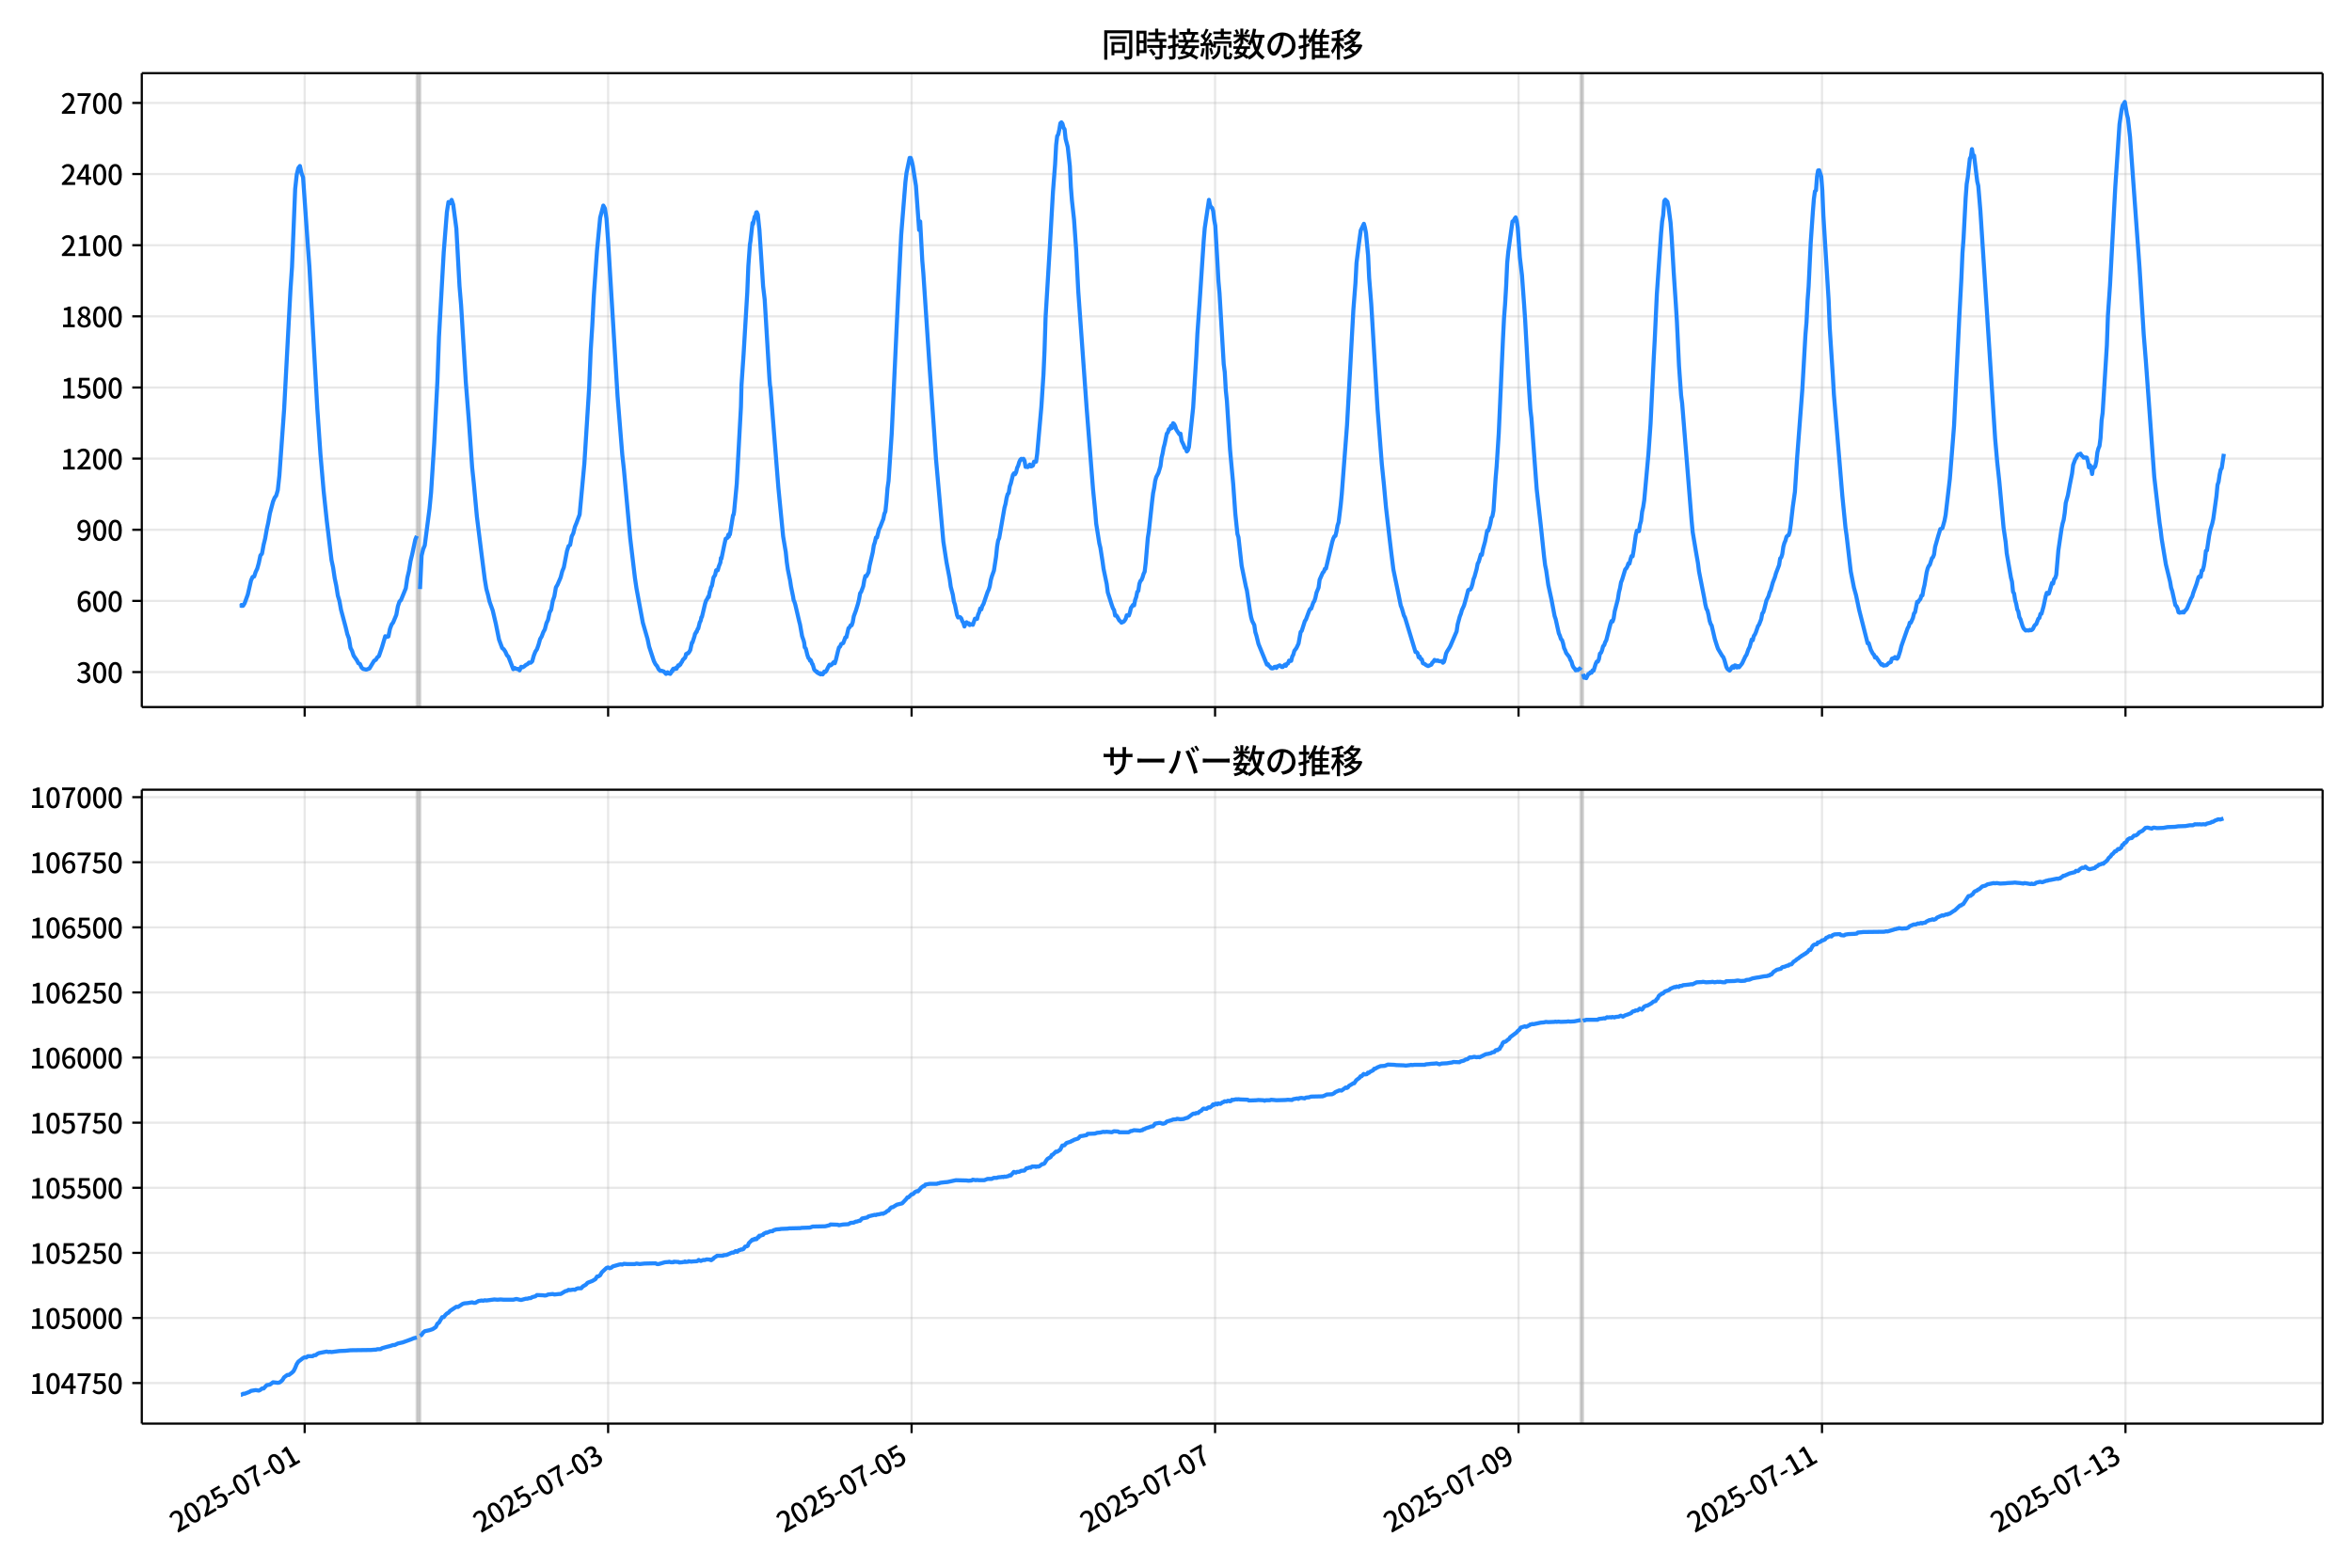 <!DOCTYPE svg  PUBLIC '-//W3C//DTD SVG 1.1//EN'  'http://www.w3.org/Graphics/SVG/1.1/DTD/svg11.dtd'>
<svg version="1.1" viewBox="0 0 864 576" xmlns="http://www.w3.org/2000/svg" xmlns:xlink="http://www.w3.org/1999/xlink">
 <defs>
  <style type="text/css">*{stroke-linejoin: round; stroke-linecap: butt}</style>
 </defs>
 <g id="aa">
  <g id="ab">
   <path d="m0 576h864v-576h-864z" fill="#fff"/>
  </g>
  <g id="ac">
   <g id="ad">
    <path d="m52.09 259.78h801.11v-232.9h-801.11z" fill="#fff"/>
   </g>
   <g id="ae">
    <path d="m153.14 259.78h1.161v-232.9h-1.161z" clip-path="url(#e)" fill="#808080" opacity=".3" stroke="#808080"/>
   </g>
   <g id="af">
    <path d="m580.67 259.78h.774v-232.9h-.774z" clip-path="url(#e)" fill="#808080" opacity=".3" stroke="#808080"/>
   </g>
   <g id="ag">
    <g id="ah">
     <g id="ai">
      <path d="m111.92 259.78v-232.9" clip-path="url(#e)" fill="none" stroke="#b0b0b0" stroke-linecap="square" stroke-opacity=".3" stroke-width=".8"/>
     </g>
     <g id="aj">
      <defs>
       <path id="h" d="m0 0v3.5" stroke="#000" stroke-width=".8"/>
      </defs>
      <use x="111.917" y="259.778" stroke="#000000" stroke-width=".8" xlink:href="#h"/>
     </g>
    </g>
    <g id="ak">
     <g id="al">
      <path d="m223.4 259.78v-232.9" clip-path="url(#e)" fill="none" stroke="#b0b0b0" stroke-linecap="square" stroke-opacity=".3" stroke-width=".8"/>
     </g>
     <g id="am">
      <use x="223.395" y="259.778" stroke="#000000" stroke-width=".8" xlink:href="#h"/>
     </g>
    </g>
    <g id="an">
     <g id="ao">
      <path d="m334.87 259.78v-232.9" clip-path="url(#e)" fill="none" stroke="#b0b0b0" stroke-linecap="square" stroke-opacity=".3" stroke-width=".8"/>
     </g>
     <g id="ap">
      <use x="334.874" y="259.778" stroke="#000000" stroke-width=".8" xlink:href="#h"/>
     </g>
    </g>
    <g id="aq">
     <g id="ar">
      <path d="m446.35 259.78v-232.9" clip-path="url(#e)" fill="none" stroke="#b0b0b0" stroke-linecap="square" stroke-opacity=".3" stroke-width=".8"/>
     </g>
     <g id="as">
      <use x="446.352" y="259.778" stroke="#000000" stroke-width=".8" xlink:href="#h"/>
     </g>
    </g>
    <g id="at">
     <g id="au">
      <path d="m557.83 259.78v-232.9" clip-path="url(#e)" fill="none" stroke="#b0b0b0" stroke-linecap="square" stroke-opacity=".3" stroke-width=".8"/>
     </g>
     <g id="av">
      <use x="557.831" y="259.778" stroke="#000000" stroke-width=".8" xlink:href="#h"/>
     </g>
    </g>
    <g id="aw">
     <g id="ax">
      <path d="m669.31 259.78v-232.9" clip-path="url(#e)" fill="none" stroke="#b0b0b0" stroke-linecap="square" stroke-opacity=".3" stroke-width=".8"/>
     </g>
     <g id="ay">
      <use x="669.309" y="259.778" stroke="#000000" stroke-width=".8" xlink:href="#h"/>
     </g>
    </g>
    <g id="az">
     <g id="ba">
      <path d="m780.79 259.78v-232.9" clip-path="url(#e)" fill="none" stroke="#b0b0b0" stroke-linecap="square" stroke-opacity=".3" stroke-width=".8"/>
     </g>
     <g id="bb">
      <use x="780.788" y="259.778" stroke="#000000" stroke-width=".8" xlink:href="#h"/>
     </g>
    </g>
   </g>
   <g id="bc">
    <g id="bd">
     <g id="be">
      <path d="m52.09 246.93h801.11" clip-path="url(#e)" fill="none" stroke="#b0b0b0" stroke-linecap="square" stroke-opacity=".3" stroke-width=".8"/>
     </g>
     <g id="bf">
      <defs>
       <path id="f" d="m0 0h-3.5" stroke="#000" stroke-width=".8"/>
      </defs>
      <use x="52.09" y="246.926" stroke="#000000" stroke-width=".8" xlink:href="#f"/>
     </g>
     <g id="bg">
      <!-- 300 -->
      <g transform="translate(27.99 250.91) scale(.1 -.1)">
       <defs>
        <path id="l" transform="scale(.016)" d="m1715-90q-371 0-656 90t-503 240q-217 150-377 323l359 474q211-205 479-359 269-153 634-153 269 0 467 92 199 93 311 266t112 423q0 256-125 451t-429 300q-304 106-835 106v551q467 0 732 105 266 106 384 291 119 186 119 423 0 307-192 489-192 183-531 183-269 0-503-119-233-118-438-316l-384 460q282 256 614 413 333 157 737 157 422 0 748-144 327-144 512-413 186-269 186-659 0-403-221-685-221-281-592-422v-26q269-70 490-227t349-400 128-557q0-422-215-726-214-304-573-468-358-163-787-163z"/>
        <path id="a" transform="scale(.016)" d="m1830-90q-460 0-806 275-346 276-535 823-188 547-188 1366 0 820 188 1357 189 538 535 803 346 266 806 266 461 0 800-269 340-269 528-803 189-534 189-1354 0-819-189-1366-188-547-528-823-339-275-800-275zm0 589q237 0 422 185 186 186 288 599 103 413 103 1091 0 679-103 1082-102 403-288 582-185 180-422 180-236 0-422-180-186-179-292-582-105-403-105-1082 0-678 105-1091 106-413 292-599 186-185 422-185z"/>
       </defs>
       <use xlink:href="#l"/>
       <use transform="translate(57)" xlink:href="#a"/>
       <use transform="translate(114)" xlink:href="#a"/>
      </g>
     </g>
    </g>
    <g id="bh">
     <g id="bi">
      <path d="m52.09 220.79h801.11" clip-path="url(#e)" fill="none" stroke="#b0b0b0" stroke-linecap="square" stroke-opacity=".3" stroke-width=".8"/>
     </g>
     <g id="bj">
      <use x="52.09" y="220.787" stroke="#000000" stroke-width=".8" xlink:href="#f"/>
     </g>
     <g id="bk">
      <!-- 600 -->
      <g transform="translate(27.99 224.77) scale(.1 -.1)">
       <defs>
        <path id="k" transform="scale(.016)" d="m1971-90q-339 0-634 144-294 144-518 435-224 292-352 733-128 442-128 1044 0 678 147 1161 148 483 397 784 250 301 570 445t665 144q397 0 688-147 292-147 490-359l-403-448q-128 154-327 253-198 99-409 99-307 0-567-182-259-182-413-605-153-422-153-1145 0-608 115-1002t326-589q212-195 493-195 212 0 375 121 163 122 259 343t96 522q0 300-90 511-89 212-259 320-169 109-419 109-211 0-451-134t-458-461l-25 538q134 192 313 323t374 201q196 71 375 71 397 0 694-163 298-163 467-490 170-326 170-825 0-468-195-817-195-348-512-544-317-195-701-195z"/>
       </defs>
       <use xlink:href="#k"/>
       <use transform="translate(57)" xlink:href="#a"/>
       <use transform="translate(114)" xlink:href="#a"/>
      </g>
     </g>
    </g>
    <g id="bl">
     <g id="bm">
      <path d="m52.09 194.65h801.11" clip-path="url(#e)" fill="none" stroke="#b0b0b0" stroke-linecap="square" stroke-opacity=".3" stroke-width=".8"/>
     </g>
     <g id="bn">
      <use x="52.09" y="194.648" stroke="#000000" stroke-width=".8" xlink:href="#f"/>
     </g>
     <g id="bo">
      <!-- 900 -->
      <g transform="translate(27.99 198.63) scale(.1 -.1)">
       <defs>
        <path id="p" transform="scale(.016)" d="m1562-90q-410 0-708 150-297 151-502 356l403 461q141-160 346-256t422-96q224 0 425 102 202 103 352 333 151 230 237 614 87 384 87 941 0 589-115 970t-323 563-496 182q-205 0-372-118-166-118-262-336t-96-525q0-301 86-512 87-211 259-323 173-112 417-112 224 0 460 141 237 141 448 461l32-544q-134-180-313-314t-371-208-384-74q-391 0-689 166-297 167-467 496-169 330-169 823 0 467 195 816t515 541 698 192q339 0 636-138 298-137 519-419 221-281 349-710t128-1018q0-691-141-1187t-391-807q-249-310-563-461-313-150-652-150z"/>
       </defs>
       <use xlink:href="#p"/>
       <use transform="translate(57)" xlink:href="#a"/>
       <use transform="translate(114)" xlink:href="#a"/>
      </g>
     </g>
    </g>
    <g id="bp">
     <g id="bq">
      <path d="m52.09 168.51h801.11" clip-path="url(#e)" fill="none" stroke="#b0b0b0" stroke-linecap="square" stroke-opacity=".3" stroke-width=".8"/>
     </g>
     <g id="br">
      <use x="52.09" y="168.509" stroke="#000000" stroke-width=".8" xlink:href="#f"/>
     </g>
     <g id="bs">
      <!-- 1200 -->
      <g transform="translate(22.29 172.49) scale(.1 -.1)">
       <defs>
        <path id="g" transform="scale(.016)" d="m544 0v608h1037v3277h-845v467q333 58 579 147 247 90 451 218h557v-4109h915v-608h-2694z"/>
        <path id="d" transform="scale(.016)" d="m282 0v429q697 621 1164 1136 468 515 701 956 234 442 234 826 0 256-87 451-86 196-262 301-176 106-445 106-275 0-506-151-230-150-422-368l-416 410q301 333 637 518 336 186 803 186 429 0 749-176t496-493 176-745q0-455-224-919t-615-935q-390-470-889-950 186 20 394 36t374 16h1184v-634h-3046z"/>
       </defs>
       <use xlink:href="#g"/>
       <use transform="translate(57)" xlink:href="#d"/>
       <use transform="translate(114)" xlink:href="#a"/>
       <use transform="translate(171)" xlink:href="#a"/>
      </g>
     </g>
    </g>
    <g id="bt">
     <g id="bu">
      <path d="m52.09 142.37h801.11" clip-path="url(#e)" fill="none" stroke="#b0b0b0" stroke-linecap="square" stroke-opacity=".3" stroke-width=".8"/>
     </g>
     <g id="bv">
      <use x="52.09" y="142.37" stroke="#000000" stroke-width=".8" xlink:href="#f"/>
     </g>
     <g id="bw">
      <!-- 1500 -->
      <g transform="translate(22.29 146.36) scale(.1 -.1)">
       <defs>
        <path id="c" transform="scale(.016)" d="m1715-90q-365 0-653 90t-506 237q-217 147-383 307l352 480q134-134 294-246t361-183q202-70 452-70 262 0 473 118 212 119 333 346 122 227 122 541 0 460-247 716-246 256-649 256-224 0-384-64t-365-198l-365 237 141 2240h2387v-627h-1747l-109-1204q154 77 307 118 154 42 340 42 397 0 723-160t518-490q192-329 192-847 0-519-224-887t-586-560q-361-192-777-192z"/>
       </defs>
       <use xlink:href="#g"/>
       <use transform="translate(57)" xlink:href="#c"/>
       <use transform="translate(114)" xlink:href="#a"/>
       <use transform="translate(171)" xlink:href="#a"/>
      </g>
     </g>
    </g>
    <g id="bx">
     <g id="by">
      <path d="m52.09 116.23h801.11" clip-path="url(#e)" fill="none" stroke="#b0b0b0" stroke-linecap="square" stroke-opacity=".3" stroke-width=".8"/>
     </g>
     <g id="bz">
      <use x="52.09" y="116.232" stroke="#000000" stroke-width=".8" xlink:href="#f"/>
     </g>
     <g id="ca">
      <!-- 1800 -->
      <g transform="translate(22.29 120.22) scale(.1 -.1)">
       <defs>
        <path id="x" transform="scale(.016)" d="m1830-90q-441 0-787 163-345 164-547 448-202 285-202 650 0 314 122 557t314 419 403 291v32q-256 186-442 458-185 272-185 643 0 365 176 640t480 425q304 151 694 151 410 0 704-160t457-439q164-278 164-649 0-237-96-448t-234-381q-137-169-291-278v-32q218-115 397-285 179-169 288-406t109-557q0-346-189-628-189-281-532-448-342-166-803-166zm314 2708q205 198 310 419 106 221 106 464 0 211-83 384t-247 272q-163 99-393 99-288 0-480-183-192-182-192-502 0-256 134-429 135-172 359-294t486-230zm-294-2170q236 0 418 89 183 90 285 253 103 164 103 388 0 211-90 367-89 157-246 272-157 116-368 215t-454 195q-244-173-398-426-153-252-153-553 0-237 118-416 119-179 324-282 205-102 461-102z"/>
       </defs>
       <use xlink:href="#g"/>
       <use transform="translate(57)" xlink:href="#x"/>
       <use transform="translate(114)" xlink:href="#a"/>
       <use transform="translate(171)" xlink:href="#a"/>
      </g>
     </g>
    </g>
    <g id="cb">
     <g id="cc">
      <path d="m52.09 90.093h801.11" clip-path="url(#e)" fill="none" stroke="#b0b0b0" stroke-linecap="square" stroke-opacity=".3" stroke-width=".8"/>
     </g>
     <g id="cd">
      <use x="52.09" y="90.093" stroke="#000000" stroke-width=".8" xlink:href="#f"/>
     </g>
     <g id="ce">
      <!-- 2100 -->
      <g transform="translate(22.29 94.078) scale(.1 -.1)">
       <use xlink:href="#d"/>
       <use transform="translate(57)" xlink:href="#g"/>
       <use transform="translate(114)" xlink:href="#a"/>
       <use transform="translate(171)" xlink:href="#a"/>
      </g>
     </g>
    </g>
    <g id="cf">
     <g id="cg">
      <path d="m52.09 63.954h801.11" clip-path="url(#e)" fill="none" stroke="#b0b0b0" stroke-linecap="square" stroke-opacity=".3" stroke-width=".8"/>
     </g>
     <g id="ch">
      <use x="52.09" y="63.954" stroke="#000000" stroke-width=".8" xlink:href="#f"/>
     </g>
     <g id="ci">
      <!-- 2400 -->
      <g transform="translate(22.29 67.939) scale(.1 -.1)">
       <defs>
        <path id="q" transform="scale(.016)" d="m2170 0v3072q0 192 12 457 13 266 20 458h-26q-90-179-183-365-92-185-195-364l-921-1415h2579v-576h-3328v493l1875 2957h858v-4717h-691z"/>
       </defs>
       <use xlink:href="#d"/>
       <use transform="translate(57)" xlink:href="#q"/>
       <use transform="translate(114)" xlink:href="#a"/>
       <use transform="translate(171)" xlink:href="#a"/>
      </g>
     </g>
    </g>
    <g id="cj">
     <g id="ck">
      <path d="m52.09 37.815h801.11" clip-path="url(#e)" fill="none" stroke="#b0b0b0" stroke-linecap="square" stroke-opacity=".3" stroke-width=".8"/>
     </g>
     <g id="cl">
      <use x="52.09" y="37.815" stroke="#000000" stroke-width=".8" xlink:href="#f"/>
     </g>
     <g id="cm">
      <!-- 2700 -->
      <g transform="translate(22.29 41.8) scale(.1 -.1)">
       <defs>
        <path id="j" transform="scale(.016)" d="m1235 0q32 646 109 1187t224 1024 384 941 576 938h-2208v627h3027v-455q-409-512-665-989-256-476-397-969t-205-1053-90-1251h-755z"/>
       </defs>
       <use xlink:href="#d"/>
       <use transform="translate(57)" xlink:href="#j"/>
       <use transform="translate(114)" xlink:href="#a"/>
       <use transform="translate(171)" xlink:href="#a"/>
      </g>
     </g>
    </g>
   </g>
   <g id="cn">
    <path d="m88.504 222.44.11.174.097-.349.403.349.205-.087.548-.871 1.162-3.224 1.181-5.141.578-1.307.582-.174.547-1.655.581-1.22.581-2.091.581-2.788.581-.61.581-3.224.581-2.353.581-3.311.581-2.614.581-3.311 1.161-4.356.581-1.394.581-.784.581-2.004.581-5.315 1.742-24.309 2.322-43.826.581-8.539 1.161-28.666.581-5.315.581-2.353.581-.784.581 2.614.581 1.568 1.742 24.919.581 7.842 2.903 52.191 1.161 16.816 1.161 13.418 1.161 10.978 1.742 14.464.581 2.701.581 3.921.581 2.788.581 3.659.581 1.917.581 3.224 1.742 6.535.581 2.44.581 1.568.581 3.485.581 1.133.581 1.743 1.161 1.655.581 1.133.581.261.581 1.307.581.523 1.161.261 1.161-.436 1.742-2.875.581-.261.581-.958.581-.436 1.161-3.398 1.161-3.921.581.261.581-.174.581-2.788.581-1.568.581-.784 1.161-2.788.581-3.137.581-1.743.581-.61 1.742-4.269.581-3.921.581-2.44.581-3.659.581-2.353 1.161-5.489.581-1.394m1.161 19.517.581-12.285.581-2.353.581-1.394 1.742-13.418.581-6.012 1.161-18.21 1.161-22.654.581-16.293 1.742-31.105 1.161-14.725.581-3.747.581.436.581-1.22.581 1.743 1.161 8.8 1.161 21.173.581 6.97 1.742 28.404 1.161 14.725 1.161 16.555.581 5.489 1.161 12.547 1.742 14.028 1.161 9.062.581 3.485.581 2.091.581 2.527 1.161 3.224 1.161 4.966 1.161 5.751 1.161 3.137.581.436.581.871.581 1.307.581.61 1.742 4.531.581-.436.581.349h.581l.581.523.581-1.307.581.174.581-.349.581-.523.581-.261.581-.61.581.087.581-.523.581-2.091.581-1.481.581-.871.581-1.655.581-2.091.581-.958.581-1.568.581-1.046.581-2.265.581-1.22.581-2.701.581-1.046.581-3.224.581-1.655.581-3.311.581-.958 1.161-2.701.581-2.265.581-1.394 1.161-6.012.581-1.83.581-.436.581-3.137.581-1.133.581-2.353.581-1.394 1.161-3.137 1.742-18.733 1.742-27.62.581-13.766.581-9.149.581-11.24 1.161-16.468 1.161-12.111 1.161-4.444.581 1.046.581 3.747.581 8.016 3.484 57.244 1.742 21.521.581 5.228 2.322 25.355 1.742 14.638.581 3.921 2.322 12.547 1.742 6.012.581 2.788 1.742 5.315.581 1.133.581.697.581 1.133.581.61h.581l.774.261.774.871.194-.087.387-.523.387.436.194-.087.387.261.387-.61.194-.523.194.174.194-.784.194-.174h.194l.194.174.194-.174.194.087.194-.436.194.349.581-1.22.194.174.194-.087.194-.436.194.087.387-.784.194-.174.387-.871.194-.087.387-.523.194-.087.194-.523.194-.871.194.087.387-.436.194.087.387-.523.387-.697.581-2.701h.194l.774-2.353.194-.871.194-.174.194-.523h.194l.387-1.133.194-.087.581-2.353.194-.261.194-.523.194-1.046.194-.087 1.161-4.879.387-1.22.194-.174.387-.784.194-.436.194.174.387-2.091.194-.349.194-1.046.387-.697.387-2.004.194-1.046.581-.871.387-1.743.194-.087.194.174.194-.087.387-1.394.581-1.481.194-1.655.194.261.968-4.705.581-2.614.581-.261.194-.436.194-.784.194.697.194-1.046.194.261 1.161-7.058.194-.174.194-1.133.968-10.194 1.548-28.404.194-7.842.774-11.414 1.355-22.741.387-9.584.581-8.016.194-1.133.774-6.796.194.436.581-2.701.194-.174.194-.349.194-1.046.194-.087.387.871.387 3.834.194 1.743 1.355 20.737.581 4.879 1.742 29.014.194 2.527.194 1.046 2.903 36.594 1.742 17.862.968 5.751.387 3.747.387 2.701.581 2.875.194.871.387 2.527.774 3.747.194 1.307.194.261.387 1.22 1.161 4.966.387 1.655.194.697.774 4.356.581 1.655.194.784.194 1.655.387.436.581 2.353.387 1.133.387.349.194.61.194-.261.194.349.387 1.133.194.087.581 2.004.387.436.194.087.194.261.194-.087.194.436.387.087.194.261.387-.174.194.436.194-.349.581.349.387-.61.194-.436.387.174.387-.436.581-1.22.581-1.046.387.261.387-.261.774-.958.387.436.387-1.22.774-3.224.387-1.394.387-.261.387-.958.774-.349.774-2.091.387-.087.774-3.311.387-.261.387-.784h.387l.387-1.133.387-2.178.774-2.091.774-2.527.387-1.568.387-2.265.387-.523.774-2.091.387-2.265.387-1.481.387.087.774-1.481.387-2.353 1.161-4.966.387-2.527.387-1.133.387-1.743h.387l.774-3.137.387-.697.774-2.004.387-.958.387-1.917.387-.871.387-3.659.387-4.879.387-2.701.774-11.675.387-5.751 2.322-49.925 1.161-23.089 1.548-19.343.387-3.311 1.161-5.576h.387l.387 1.133.387 1.743 1.161 7.406 1.161 16.206.387-3.137.774 14.376.387 4.618 2.322 34.852 1.548 21.957.774 11.414 2.709 30.408 1.161 7.58 1.161 6.099.387 2.875.774 2.962.387 2.527.387 1.133.774 3.834.387.871.387-.174.387.087.387.436.387 1.046.387.61.387 1.307.387-1.133.387-.436.387.61.387-.261.387.697.387-.349.774.261.774-2.265.774.087.387-1.568.387-.871.387-1.394.387.349.387-1.307.387-.61 1.548-4.531.387-.784.387-1.22.387-2.265.387-1.394.774-2.178.774-5.053.387-3.747.387-2.265.387-.871 1.935-11.153.387-1.394.387-2.178.387-1.394.387-.436.387-2.44.387-1.046.774-3.137.387-.61.387.349.387-.697.387-1.655.387-.784.387-1.307.387-.871.387-.349.387.261.387-.261.387.697.387 2.265.387-.087.387.174.387-.349.387-.61.387.697.387-.087.387-.261.387-1.394h.774l.387-2.875 1.548-17.339.774-11.937.387-8.8.387-12.198 1.548-25.703 1.161-20.388.774-9.933.387-7.145.387-3.311.387-.61.387-1.743.387-2.353.387-.349.387.523.387 1.481.387.523.387 3.572.774 2.962.774 7.058.387 7.755.387 4.879.774 7.058.774 11.065.774 15.248 3.097 43.129 2.322 29.537.774 7.842.387 4.792 1.161 7.319.387 1.568.774 4.966.387 2.788 1.161 5.576.387 3.05 1.548 4.879.387 1.046.387.61.387 2.004.387-.087.387.523.774 1.394.387.261.387.523.774-.349.387-.436.387-.61.387-1.307.774.087.387-1.133.387-1.655.774-1.133.387.174.387-2.004.387-1.046.387-1.917.387-.349.387-2.614.387-1.046.387-.349.387-.958.387-1.307.387-.784.387-3.311.774-9.149.387-2.44 1.161-10.717.387-3.224.387-1.917.387-2.614.387-1.394.774-1.481.774-2.527.387-3.05.387-1.568.387-2.178.387-1.394.774-3.747.387-.436.387-1.22h.387l.387-1.22.387.784.387-1.743.387.349.387.784.387 1.22 1.161 1.743.387-.261.387 2.614.774 1.568.387 1.046.387.174.387 1.133.387-.436.387-1.22 1.548-14.464 1.161-18.994.387-8.016.774-10.891 1.548-23.351.387-4.705 1.548-10.368.387 1.917.387.784.387.261.387 1.133.387 3.311.387 2.091.774 13.244.387 7.145.387 4.356 1.548 26.139.387 2.962.387 6.796.387 3.659 1.161 18.036 1.161 12.634.774 10.804.774 7.493.387 1.22 1.161 10.456 1.548 7.58.387 1.481 1.161 7.755.387 2.091.387 1.394.774 1.481.387 2.614.387 1.22.774 3.137 3.097 7.58.387-.174.387.697.387.261.387.523.387.087.387-.087.387-.436.387-.087.387.436.387-.61.387-.087.387-.261.387.174.387.436h.387l.774-.871.387.436.387-.784.387-.087.387-1.046.387.174.387-.087.387-1.568.387-.697.387-1.394.774-1.046.774-1.655.774-4.269.387-.349 1.161-3.659.387-.523 1.161-3.137.387-.784.387-.087.774-2.265.387-.523.387-1.22.387-1.83.774-1.917.387-2.875 1.161-2.614.387-.349.387-1.046.387-.087 2.322-9.846.387-1.22.387-.784.387-.174.387-1.655.387-2.178.387-1.133.774-6.361.387-4.008.774-10.194 1.161-15.161 2.322-42.258.774-9.933.387-7.406.774-6.273.774-5.663 1.161-2.44.387 1.394.387 2.004.774 8.277.387 8.19.774 9.671 2.322 38.686 1.548 19.953.774 7.58.774 8.452 1.161 10.107.774 6.535.774 6.186 1.548 7.493 1.161 5.751.387.958.774 2.701.387.697 3.871 12.721h.387l.387.436.387 1.481.387-.261.387.958.387.087.387 1.394.774.349.387.349.774.349 1.161-.523.387-.784.387-.261.387-.697.774.349.387-.174.387.261.774.087.387-.087.387.61.387-.349.387-1.307.387-1.743.387-.784.774-1.22.387-.697 1.935-4.531.387-.871.387-2.614.774-2.875.387-.958.387-1.394.774-1.655.774-2.701.774-2.962.387-.261h.387l.387-.697.387-1.22.387-1.83.387-.958.774-2.788.387-2.004.387-.697.774-2.701.387.174.387-2.091.774-2.788.774-4.008h.387l.387-1.133.387-1.481.387-2.091.387-.61.387-2.091.774-11.763.387-4.531.774-12.111 1.548-34.678.387-7.667.387-5.053.387-6.535.387-8.626.387-4.008 1.161-8.452.387-2.788.387-.174.387-.784.387-.523.387 1.22.387 2.527.774 10.891.774 6.535.774 10.63.387 5.663 1.161 20.911.774 12.111.387 3.224 1.935 26.139 1.548 13.766 1.161 11.065.387 3.137.387 1.83.774 5.402 1.161 5.315 1.161 6.099.387 1.133 1.161 5.228.387.871.387 1.22.387.349.387 1.22.387 1.743.387.784.387 1.046 1.161 1.481.387 1.046.387.61.387 1.394.387.784.387.349.387.697.387-.261.387.174.387-.349.387-.174.387-.523m.774 2.44.387 1.394.387-.087.387.261.774-1.568.387-.087.387-.523.387.174.387-.871.387.087.774-2.527.387-.784h.387l.387-.871.387-2.091.387-.261.387-.958.387-1.481.387-.349.387-1.133.387-.697.774-3.05.774-2.962.387-1.046.387.174.387-1.133.387-2.614 1.161-4.444.387-2.527.387-1.481.387-2.178.387-.958 1.161-3.834.387-.349.387-.697.387-1.133.387.087.387-1.655.387-1.133.387.087.387-2.265.774-5.489.387-1.655.774.174.387-2.44.387-1.307.387-3.398.387-1.655.387-2.527 1.548-17.077.774-10.978 1.161-23.961.387-7.145.774-16.729 1.548-22.218.387-4.356.387-2.265.387-5.228.387-.523.774.784.387 1.83.774 5.838.387 5.228.774 13.157.774 11.588.387 6.186.774 16.38.774 10.891.387 2.962 3.484 43.216.387 4.095 1.161 6.97.774 4.444.387 3.05 1.935 9.846.387 2.265.387 1.568.387.697.387 1.568.387 2.091.387 1.22.387.61 1.161 4.966.774 2.44.387 1.133 1.548 2.614.387.436.387.958.774 2.701.387.697.774.61.387-.436.387-.784.387-.349.387.523.387-.871.387.087.387.697.387-.523.387.436.774-.958.387-.523 1.161-2.527.387-.523.774-2.178.387-.697.774-2.788.387.261.387-1.568.387-.523.387-.871.774-2.265.387-.523.774-2.004.387-2.091.387-.436.387-1.307.774-3.05.774-1.568.387-1.394.387-.784.774-2.788.774-2.004.387-1.394 1.161-3.05.387-2.44.387-.349.387-1.22.387-2.701.387-1.394.387-.871.387-1.394.387-.436.387-.174.387-1.133.387-2.614.774-6.709.774-5.489.774-12.111 1.935-25.268 1.161-20.388.387-4.531.387-7.929.387-5.141.774-16.119.774-11.24.387-4.879.387-2.788.387-.349.387-5.141.387-2.178.387-.087.774 2.353.387 5.053.387 9.236 1.935 31.192.387 9.933 1.161 17.862.387 6.796 3.097 37.204 1.161 11.763.387 2.701 1.548 13.331 1.161 5.925.774 2.788 1.161 5.489 3.097 12.198.387-.087.774 2.44.774 1.481.387.349.387 1.046.387-.174 1.935 2.788.387-.174.387.523 1.161-.174.774-.784.774-.349.387-1.22.387-.174h.387l.387-.436.387.523.387.087.387-.523.774-2.44.387-1.655 2.322-6.622.387-.61.387-1.394h.387l.774-1.743.387-1.655.387-.436.774-3.834.387.087.387-.697.387-.349.387-1.307.387-.087.387-2.265.387-1.568.774-4.618.387-1.481.387-.871.387-.436.774-2.44.387-.349.387-.958.387-2.788 1.161-4.095.774-2.527.387-.087.387-.261.774-2.788.387-2.004 1.548-13.244 1.161-14.551.387-4.966 1.935-39.905.774-14.464.387-9.149.387-5.228.774-14.812.387-5.315.387-2.353.774-6.97.387-.697.387-2.788.387 2.527.387-.174 1.161 9.497.387 1.655.774 9.149 5.419 83.732.774 8.713.774 7.145.774 8.452.774 8.364.774 5.315.387 4.095 1.548 8.974.387 1.481.387 3.747.387.61.387 2.44.387 1.307.387 2.091.387.784.387 2.091.387.697.774 2.527.387.871.774.784.387-.087.774.087.387-.261.387.174.387-.174.387-.436.387-.871.387-.523.387-.261.774-2.004.387-.261.387-1.481.387-.087.774-2.788.774-3.659.387-1.22.387.436.387-.174 1.161-3.921.387.261.387-1.655.387-.349.387-1.22.774-8.974 1.161-7.929.387-1.917.387-1.307.387-2.527.387-3.747.774-2.788.774-4.182.774-3.834.387-3.137.774-2.091.387-.523.387-.871.387-.436h.387l.387-.261.387.697.387.261.387.523.774-.087.387.087.387 1.394.387 2.178.387-.784.387 1.133.387 2.091.387-2.527.387.174.387-.523.387-1.743.387-3.311.387-1.481.387-.871.387-2.962.387-6.448.387-2.788 1.548-24.745.387-10.978.774-11.24 1.935-36.072 1.548-23.002.774-5.315.387-1.655.387-.436.387-.784.774 4.531.387 1.481.774 6.883 3.484 47.921 1.161 18.471.387 6.273.774 9.584 3.097 42.694 1.935 16.816.387 2.527.387 3.311 1.548 9.41 1.548 6.361.387 2.265.387 1.133 1.161 5.228.387.349.387.784.387 1.481.387.174.387-.174.387.087.387-.261.387.261.387-.61.387-.349.387-.523 1.548-3.747.387-.61.387-1.394 1.161-3.137.774-2.614.387-.349.387.261.387-2.353.387-.087.387-1.481.387-2.353.387-3.311.387-.174.774-5.315.387-2.004.774-2.527.387-1.743 1.161-8.364.387-4.095.387-1.133.387-2.614.387-1.83.387-.61.774-5.228v0" clip-path="url(#e)" fill="none" stroke="#28f" stroke-linecap="square" stroke-width="1.5"/>
   </g>
   <g id="co">
    <path d="m52.09 259.78v-232.9" fill="none" stroke="#000" stroke-linecap="square" stroke-width=".8"/>
   </g>
   <g id="cp">
    <path d="m853.2 259.78v-232.9" fill="none" stroke="#000" stroke-linecap="square" stroke-width=".8"/>
   </g>
   <g id="cq">
    <path d="m52.09 259.78h801.11" fill="none" stroke="#000" stroke-linecap="square" stroke-width=".8"/>
   </g>
   <g id="cr">
    <path d="m52.09 26.88h801.11" fill="none" stroke="#000" stroke-linecap="square" stroke-width=".8"/>
   </g>
   <g id="cs">
    <!-- 同時接続数の推移 -->
    <g transform="translate(404.64 20.88) scale(.12 -.12)">
     <defs>
      <path id="w" transform="scale(.016)" d="m1587 3936h3232v-518h-3232v518zm320-1114h557v-2534h-557v2534zm301 0h2291v-2086h-2291v512h1734v1069h-1734v505zm-1683 2260h5113v-570h-4524v-5056h-589v5626zm4768 0h595v-4896q0-250-67-397t-227-218q-160-77-426-96t-675-19q-13 83-45 192t-77 218q-45 108-89 185 281-13 527-13 247 0 330 0 83 7 118 42 36 35 36 112v4890z"/>
      <path id="u" transform="scale(.016)" d="m2714 4672h3238v-525h-3238v525zm-244-1235h3712v-538h-3712v538zm20-1184h3635v-531h-3635v531zm1523 3155h595v-2310h-595v2310zm832-2451h589v-2823q0-230-61-364-61-135-227-199-167-70-423-86t-633-16q-20 121-78 285-57 163-121 284 275-6 509-9t310-3q77 6 106 28 29 23 29 93v2810zm-2023-1677 487 282q153-160 313-352t294-381q135-189 206-343l-519-313q-64 153-189 348-124 196-278 394-154 199-314 365zm-2086 3718h1619v-4281h-1619v544h1056v3187h-1056v550zm32-1843h1293v-537h-1293v537zm-320 1843h563v-4832h-563v4832z"/>
      <path id="v" transform="scale(.016)" d="m3866 5408h614v-870h-614v870zm-1479-653h3597v-518h-3597v518zm-230-1485h4e3v-518h-4e3v518zm825 922 519 102q64-160 121-342 58-182 96-352 39-170 45-304l-544-128q-6 134-42 313-35 180-83 365-48 186-112 346zm1856 109 589-71q-96-275-202-557-105-281-195-486l-518 77q58 147 122 329 64 183 118 372t86 336zm-2643-2106h3943v-518h-3943v518zm1408 685 602-115q-167-371-362-784t-390-797-362-685l-525 179q160 288 346 666t368 784 323 752zm-659-2157 358 403q352-102 733-240 381-137 752-304 371-166 697-336 327-169 558-329l-384-461q-218 160-532 336-313 176-685 345-371 170-755 323-384 154-742 263zm1894 1114 583-71q-122-550-353-944-230-393-604-662t-922-435q-547-167-1296-269-25 128-93 269-67 141-137 230 678 64 1168 192t819 349q330 221 531 550 202 330 304 791zm-4684 217q396 90 953 240 557 151 1120 311l77-544q-525-154-1053-311-528-156-963-284l-134 588zm121 2093h1965v-563h-1965v563zm819 1248h576v-5229q0-236-51-374t-192-208q-141-77-355-99-214-23-541-16-13 115-64 288t-109 294q205-6 381-6t234 0q64 0 92 28 29 29 29 93v5229z"/>
      <path id="t" transform="scale(.016)" d="m4058 5408h595v-1798h-595v1798zm-1415-563h3443v-499h-3443v499zm231-992h3008v-499h-3008v499zm-224-877h3475v-1203h-531v729h-2432v-729h-512v1203zm1964-877h551v-1881q0-122 22-157 23-35 106-35 25 0 92 0 68 0 135 0t99 0q51 0 83 54t45 224 19 515q90-70 234-131t259-93q-19-429-83-662-64-234-183-326-118-93-316-93-39 0-103 0t-134 0-138 0q-67 0-99 0-237 0-365 64t-176 218q-48 153-48 422v1881zm-1164-6h550v-455q0-243-48-528-48-284-186-579-137-294-409-572-272-279-727-503-70 90-192 208-121 118-230 195 416 205 665 438 250 234 371 474 122 240 164 467 42 228 42 413v442zm-2240 3309 524-192q-121-244-259-503-137-259-275-496t-259-416l-410 173q122 186 246 438 125 253 240 515 116 263 193 481zm716-743 500-230q-224-359-496-756-272-396-548-764-275-368-518-650l-358 205q179 211 377 483 199 272 387 569 189 298 358 592 170 295 298 551zm-1721-665 307 403q166-154 339-340 173-185 320-364t224-327l-326-460q-77 160-218 348-141 189-314 384-172 196-332 356zm1485-832 435 179q128-211 249-458 122-246 215-474 93-227 137-412l-473-211q-32 185-119 422-86 237-201 486-115 250-243 468zm-1530-583q422 26 998 54 576 29 1184 68l7-499q-570-45-1127-84-556-38-992-70l-70 531zm1702-992 436 135q121-276 214-596t118-556l-454-148q-26 237-112 563-86 327-202 602zm-1363 109 499-83q-57-455-163-897-105-441-253-748-51 32-134 73-83 42-170 83-86 42-144 62 148 294 234 697t131 813zm691 627h525v-2861h-525v2861z"/>
      <path id="n" transform="scale(.016)" d="m224 2022h3187v-499h-3187v499zm51 2247h3111v-487h-3111v487zm1127-1735 563-121q-154-320-333-672t-352-679q-173-326-326-582l-532 173q148 243 324 566t345 669q170 346 311 646zm934-832 563-64q-89-480-262-838t-461-614-701-432-976-298q-25 128-99 269t-157 237q659 102 1085 303 426 202 666 554t342 883zm422 3597 519-211q-147-218-298-436-150-217-278-377l-403 186q121 173 252 413 132 240 208 425zm-1203 109h563v-2957h-563v2957zm-1075-320 448 186q134-192 246-420 112-227 157-393l-467-211q-38 172-147 406t-237 432zm1094-1050 397-236q-160-263-400-529-240-265-519-489-278-224-553-378-51 103-141 237-89 135-179 218 269 109 534 294 266 186 493 416 228 231 368 467zm487-204q83-45 246-145 163-99 352-211t346-211 221-150l-327-423q-83 77-230 198-147 122-317 253-170 132-327 250-156 119-259 189l295 250zm1798 396h2311v-556h-2311v556zm115 1178 615-90q-103-640-263-1235t-384-1101q-224-505-512-889-44 57-134 134t-186 157-166 125q275 339 473 796 199 458 340 995 141 538 217 1108zm1223-1510 614-58q-147-1101-445-1940-297-838-813-1443-515-604-1321-1014-26 71-90 177-64 105-134 208-70 102-128 159 742 346 1212 880 471 535 730 1290 260 755 375 1741zm-1005-135q134-851 387-1597 253-745 659-1305 407-560 1002-874-70-57-154-150-83-93-154-189-70-96-121-179-633 371-1056 988-422 618-688 1434-265 816-425 1783l550 89zm-3309-3065 327 416q377-148 754-330 378-182 701-378 324-195 548-368l-416-435q-211 179-519 378-307 198-666 383-358 186-729 334z"/>
      <path id="s" transform="scale(.016)" d="m3686 4378q-64-493-163-1041-99-547-265-1084-192-653-432-1104t-522-688-595-237q-320 0-596 221-275 221-448 621-172 400-172 931 0 537 220 1017 221 480 611 851 391 372 909 583 519 211 1121 211 576 0 1040-186 464-185 793-515 330-329 502-771 173-441 173-941 0-672-278-1194-278-521-816-851-538-329-1318-444l-378 601q166 20 307 42t263 48q307 70 585 217 279 148 496 375 218 227 342 534 125 308 125 692t-122 713q-121 330-358 573-236 243-582 380-346 138-781 138-525 0-935-186-409-185-694-489-284-304-432-656-147-352-147-678 0-365 89-605 90-240 224-355 135-115 276-115t288 144 297 457q151 314 298 800 147 461 246 982 100 522 145 1021l684-12z"/>
      <path id="o" transform="scale(.016)" d="m2995 2925h2893v-519h-2893v519zm0-1280h2893v-519h-2893v519zm-64-1299h3232v-557h-3232v557zm1312 3577h563v-3763h-563v3763zm429 1466 634-141q-154-390-340-794-185-403-339-684l-512 140q103 199 208 458 106 259 195 528 90 269 154 493zm-1472 25 582-147q-153-518-371-1018-217-499-483-931t-573-758q-38 64-109 160-70 96-147 198-77 103-141 160 416 416 733 1034t509 1302zm128-1203h2720v-537h-2720v-4205h-582v4422l313 320h269zm-3174-2157q396 90 953 240 557 151 1120 311l77-544q-525-154-1053-311-528-156-963-284l-134 588zm121 2093h1965v-563h-1965v563zm819 1248h576v-5229q0-236-51-374t-192-208q-141-77-355-99-214-23-541-16-13 115-64 288t-109 294q205-6 381-6t234 0q64 0 92 28 29 29 29 93v5229z"/>
      <path id="m" transform="scale(.016)" d="m4051 5402 595-109q-281-493-729-941t-1107-806q-39 64-106 144t-141 153q-73 74-137 119 608 288 1011 678t614 762zm-77-557h1511v-493h-1863l352 493zm1293 0h109l109 25 384-179q-192-505-496-905t-695-701q-390-301-845-519-454-217-947-358-44 109-137 253t-176 227q448 109 867 294 419 186 777 445 359 259 631 592t419 730v96zm-1990-954 377 307q167-96 336-218 170-121 320-249 151-128 247-237l-397-332q-90 108-237 236t-317 259q-169 132-329 234zm1107-934 595-109q-307-538-803-1031-496-492-1232-876-38 64-102 144t-138 156q-74 77-138 116 455 217 807 483t604 554q253 288 407 563zm-90-589h1460v-506h-1818l358 506zm1268 0h121l109 26 384-167q-192-614-531-1075t-787-794q-448-332-983-553-534-221-1129-355-45 115-132 269-86 153-176 249 551 96 1043 285 493 189 903 473 410 285 714 669t464 883v90zm-2132-1056 410 339q186-102 384-237 198-134 371-275t282-269l-435-371q-103 128-270 272-166 144-361 288t-381 253zm-2150 3533h589v-5376h-589v5376zm-992-1242h2336v-569h-2336v569zm1024-224 365-160q-96-339-231-707-134-368-291-727-157-358-336-672-179-313-365-537-44 128-134 291t-160 272q173 192 339 457 167 266 323 570 157 304 282 618t208 595zm941 1946 416-467q-314-122-695-221-380-99-784-173-403-74-780-131-20 102-71 236-51 135-102 231 358 58 732 138 375 80 711 179t573 208zm-397-2579q58-45 179-170 122-125 266-266 144-140 259-265t160-183l-352-473q-58 102-157 255-99 154-218 317-118 164-227 311-108 147-185 237l275 237z"/>
     </defs>
     <use xlink:href="#w"/>
     <use transform="translate(100)" xlink:href="#u"/>
     <use transform="translate(200)" xlink:href="#v"/>
     <use transform="translate(300)" xlink:href="#t"/>
     <use transform="translate(400)" xlink:href="#n"/>
     <use transform="translate(500)" xlink:href="#s"/>
     <use transform="translate(600)" xlink:href="#o"/>
     <use transform="translate(700)" xlink:href="#m"/>
    </g>
   </g>
  </g>
  <g id="ct">
   <g id="cu">
    <path d="m52.09 523.06h801.11v-232.9h-801.11z" fill="#fff"/>
   </g>
   <g id="cv">
    <path d="m153.14 523.06h1.161v-232.9h-1.161z" clip-path="url(#b)" fill="#808080" opacity=".3" stroke="#808080"/>
   </g>
   <g id="cw">
    <path d="m580.67 523.06h.774v-232.9h-.774z" clip-path="url(#b)" fill="#808080" opacity=".3" stroke="#808080"/>
   </g>
   <g id="cx">
    <g id="cy">
     <g id="cz">
      <path d="m111.92 523.06v-232.9" clip-path="url(#b)" fill="none" stroke="#b0b0b0" stroke-linecap="square" stroke-opacity=".3" stroke-width=".8"/>
     </g>
     <g id="da">
      <use x="111.917" y="523.055" stroke="#000000" stroke-width=".8" xlink:href="#h"/>
     </g>
     <g id="db">
      <!-- 2025-07-01 -->
      <g transform="translate(65.127 563.33) rotate(-30) scale(.1 -.1)">
       <defs>
        <path id="i" transform="scale(.016)" d="m301 1536v544h1689v-544h-1689z"/>
       </defs>
       <use xlink:href="#d"/>
       <use transform="translate(57)" xlink:href="#a"/>
       <use transform="translate(114)" xlink:href="#d"/>
       <use transform="translate(171)" xlink:href="#c"/>
       <use transform="translate(228)" xlink:href="#i"/>
       <use transform="translate(263.7)" xlink:href="#a"/>
       <use transform="translate(320.7)" xlink:href="#j"/>
       <use transform="translate(377.7)" xlink:href="#i"/>
       <use transform="translate(413.4)" xlink:href="#a"/>
       <use transform="translate(470.4)" xlink:href="#g"/>
      </g>
     </g>
    </g>
    <g id="dc">
     <g id="dd">
      <path d="m223.4 523.06v-232.9" clip-path="url(#b)" fill="none" stroke="#b0b0b0" stroke-linecap="square" stroke-opacity=".3" stroke-width=".8"/>
     </g>
     <g id="de">
      <use x="223.395" y="523.055" stroke="#000000" stroke-width=".8" xlink:href="#h"/>
     </g>
     <g id="df">
      <!-- 2025-07-03 -->
      <g transform="translate(176.61 563.33) rotate(-30) scale(.1 -.1)">
       <use xlink:href="#d"/>
       <use transform="translate(57)" xlink:href="#a"/>
       <use transform="translate(114)" xlink:href="#d"/>
       <use transform="translate(171)" xlink:href="#c"/>
       <use transform="translate(228)" xlink:href="#i"/>
       <use transform="translate(263.7)" xlink:href="#a"/>
       <use transform="translate(320.7)" xlink:href="#j"/>
       <use transform="translate(377.7)" xlink:href="#i"/>
       <use transform="translate(413.4)" xlink:href="#a"/>
       <use transform="translate(470.4)" xlink:href="#l"/>
      </g>
     </g>
    </g>
    <g id="dg">
     <g id="dh">
      <path d="m334.87 523.06v-232.9" clip-path="url(#b)" fill="none" stroke="#b0b0b0" stroke-linecap="square" stroke-opacity=".3" stroke-width=".8"/>
     </g>
     <g id="di">
      <use x="334.874" y="523.055" stroke="#000000" stroke-width=".8" xlink:href="#h"/>
     </g>
     <g id="dj">
      <!-- 2025-07-05 -->
      <g transform="translate(288.08 563.33) rotate(-30) scale(.1 -.1)">
       <use xlink:href="#d"/>
       <use transform="translate(57)" xlink:href="#a"/>
       <use transform="translate(114)" xlink:href="#d"/>
       <use transform="translate(171)" xlink:href="#c"/>
       <use transform="translate(228)" xlink:href="#i"/>
       <use transform="translate(263.7)" xlink:href="#a"/>
       <use transform="translate(320.7)" xlink:href="#j"/>
       <use transform="translate(377.7)" xlink:href="#i"/>
       <use transform="translate(413.4)" xlink:href="#a"/>
       <use transform="translate(470.4)" xlink:href="#c"/>
      </g>
     </g>
    </g>
    <g id="dk">
     <g id="dl">
      <path d="m446.35 523.06v-232.9" clip-path="url(#b)" fill="none" stroke="#b0b0b0" stroke-linecap="square" stroke-opacity=".3" stroke-width=".8"/>
     </g>
     <g id="dm">
      <use x="446.352" y="523.055" stroke="#000000" stroke-width=".8" xlink:href="#h"/>
     </g>
     <g id="dn">
      <!-- 2025-07-07 -->
      <g transform="translate(399.56 563.33) rotate(-30) scale(.1 -.1)">
       <use xlink:href="#d"/>
       <use transform="translate(57)" xlink:href="#a"/>
       <use transform="translate(114)" xlink:href="#d"/>
       <use transform="translate(171)" xlink:href="#c"/>
       <use transform="translate(228)" xlink:href="#i"/>
       <use transform="translate(263.7)" xlink:href="#a"/>
       <use transform="translate(320.7)" xlink:href="#j"/>
       <use transform="translate(377.7)" xlink:href="#i"/>
       <use transform="translate(413.4)" xlink:href="#a"/>
       <use transform="translate(470.4)" xlink:href="#j"/>
      </g>
     </g>
    </g>
    <g id="do">
     <g id="dp">
      <path d="m557.83 523.06v-232.9" clip-path="url(#b)" fill="none" stroke="#b0b0b0" stroke-linecap="square" stroke-opacity=".3" stroke-width=".8"/>
     </g>
     <g id="dq">
      <use x="557.831" y="523.055" stroke="#000000" stroke-width=".8" xlink:href="#h"/>
     </g>
     <g id="dr">
      <!-- 2025-07-09 -->
      <g transform="translate(511.04 563.33) rotate(-30) scale(.1 -.1)">
       <use xlink:href="#d"/>
       <use transform="translate(57)" xlink:href="#a"/>
       <use transform="translate(114)" xlink:href="#d"/>
       <use transform="translate(171)" xlink:href="#c"/>
       <use transform="translate(228)" xlink:href="#i"/>
       <use transform="translate(263.7)" xlink:href="#a"/>
       <use transform="translate(320.7)" xlink:href="#j"/>
       <use transform="translate(377.7)" xlink:href="#i"/>
       <use transform="translate(413.4)" xlink:href="#a"/>
       <use transform="translate(470.4)" xlink:href="#p"/>
      </g>
     </g>
    </g>
    <g id="ds">
     <g id="dt">
      <path d="m669.31 523.06v-232.9" clip-path="url(#b)" fill="none" stroke="#b0b0b0" stroke-linecap="square" stroke-opacity=".3" stroke-width=".8"/>
     </g>
     <g id="du">
      <use x="669.309" y="523.055" stroke="#000000" stroke-width=".8" xlink:href="#h"/>
     </g>
     <g id="dv">
      <!-- 2025-07-11 -->
      <g transform="translate(622.52 563.33) rotate(-30) scale(.1 -.1)">
       <use xlink:href="#d"/>
       <use transform="translate(57)" xlink:href="#a"/>
       <use transform="translate(114)" xlink:href="#d"/>
       <use transform="translate(171)" xlink:href="#c"/>
       <use transform="translate(228)" xlink:href="#i"/>
       <use transform="translate(263.7)" xlink:href="#a"/>
       <use transform="translate(320.7)" xlink:href="#j"/>
       <use transform="translate(377.7)" xlink:href="#i"/>
       <use transform="translate(413.4)" xlink:href="#g"/>
       <use transform="translate(470.4)" xlink:href="#g"/>
      </g>
     </g>
    </g>
    <g id="dw">
     <g id="dx">
      <path d="m780.79 523.06v-232.9" clip-path="url(#b)" fill="none" stroke="#b0b0b0" stroke-linecap="square" stroke-opacity=".3" stroke-width=".8"/>
     </g>
     <g id="dy">
      <use x="780.788" y="523.055" stroke="#000000" stroke-width=".8" xlink:href="#h"/>
     </g>
     <g id="dz">
      <!-- 2025-07-13 -->
      <g transform="translate(734 563.33) rotate(-30) scale(.1 -.1)">
       <use xlink:href="#d"/>
       <use transform="translate(57)" xlink:href="#a"/>
       <use transform="translate(114)" xlink:href="#d"/>
       <use transform="translate(171)" xlink:href="#c"/>
       <use transform="translate(228)" xlink:href="#i"/>
       <use transform="translate(263.7)" xlink:href="#a"/>
       <use transform="translate(320.7)" xlink:href="#j"/>
       <use transform="translate(377.7)" xlink:href="#i"/>
       <use transform="translate(413.4)" xlink:href="#g"/>
       <use transform="translate(470.4)" xlink:href="#l"/>
      </g>
     </g>
    </g>
   </g>
   <g id="ea">
    <g id="eb">
     <g id="ec">
      <path d="m52.09 508.16h801.11" clip-path="url(#b)" fill="none" stroke="#b0b0b0" stroke-linecap="square" stroke-opacity=".3" stroke-width=".8"/>
     </g>
     <g id="ed">
      <use x="52.09" y="508.164" stroke="#000000" stroke-width=".8" xlink:href="#f"/>
     </g>
     <g id="ee">
      <!-- 104750 -->
      <g transform="translate(10.89 512.15) scale(.1 -.1)">
       <use xlink:href="#g"/>
       <use transform="translate(57)" xlink:href="#a"/>
       <use transform="translate(114)" xlink:href="#q"/>
       <use transform="translate(171)" xlink:href="#j"/>
       <use transform="translate(228)" xlink:href="#c"/>
       <use transform="translate(285)" xlink:href="#a"/>
      </g>
     </g>
    </g>
    <g id="ef">
     <g id="eg">
      <path d="m52.09 484.25h801.11" clip-path="url(#b)" fill="none" stroke="#b0b0b0" stroke-linecap="square" stroke-opacity=".3" stroke-width=".8"/>
     </g>
     <g id="eh">
      <use x="52.09" y="484.246" stroke="#000000" stroke-width=".8" xlink:href="#f"/>
     </g>
     <g id="ei">
      <!-- 105000 -->
      <g transform="translate(10.89 488.23) scale(.1 -.1)">
       <use xlink:href="#g"/>
       <use transform="translate(57)" xlink:href="#a"/>
       <use transform="translate(114)" xlink:href="#c"/>
       <use transform="translate(171)" xlink:href="#a"/>
       <use transform="translate(228)" xlink:href="#a"/>
       <use transform="translate(285)" xlink:href="#a"/>
      </g>
     </g>
    </g>
    <g id="ej">
     <g id="ek">
      <path d="m52.09 460.33h801.11" clip-path="url(#b)" fill="none" stroke="#b0b0b0" stroke-linecap="square" stroke-opacity=".3" stroke-width=".8"/>
     </g>
     <g id="el">
      <use x="52.09" y="460.327" stroke="#000000" stroke-width=".8" xlink:href="#f"/>
     </g>
     <g id="em">
      <!-- 105250 -->
      <g transform="translate(10.89 464.31) scale(.1 -.1)">
       <use xlink:href="#g"/>
       <use transform="translate(57)" xlink:href="#a"/>
       <use transform="translate(114)" xlink:href="#c"/>
       <use transform="translate(171)" xlink:href="#d"/>
       <use transform="translate(228)" xlink:href="#c"/>
       <use transform="translate(285)" xlink:href="#a"/>
      </g>
     </g>
    </g>
    <g id="en">
     <g id="eo">
      <path d="m52.09 436.41h801.11" clip-path="url(#b)" fill="none" stroke="#b0b0b0" stroke-linecap="square" stroke-opacity=".3" stroke-width=".8"/>
     </g>
     <g id="ep">
      <use x="52.09" y="436.409" stroke="#000000" stroke-width=".8" xlink:href="#f"/>
     </g>
     <g id="eq">
      <!-- 105500 -->
      <g transform="translate(10.89 440.39) scale(.1 -.1)">
       <use xlink:href="#g"/>
       <use transform="translate(57)" xlink:href="#a"/>
       <use transform="translate(114)" xlink:href="#c"/>
       <use transform="translate(171)" xlink:href="#c"/>
       <use transform="translate(228)" xlink:href="#a"/>
       <use transform="translate(285)" xlink:href="#a"/>
      </g>
     </g>
    </g>
    <g id="er">
     <g id="es">
      <path d="m52.09 412.49h801.11" clip-path="url(#b)" fill="none" stroke="#b0b0b0" stroke-linecap="square" stroke-opacity=".3" stroke-width=".8"/>
     </g>
     <g id="et">
      <use x="52.09" y="412.491" stroke="#000000" stroke-width=".8" xlink:href="#f"/>
     </g>
     <g id="eu">
      <!-- 105750 -->
      <g transform="translate(10.89 416.48) scale(.1 -.1)">
       <use xlink:href="#g"/>
       <use transform="translate(57)" xlink:href="#a"/>
       <use transform="translate(114)" xlink:href="#c"/>
       <use transform="translate(171)" xlink:href="#j"/>
       <use transform="translate(228)" xlink:href="#c"/>
       <use transform="translate(285)" xlink:href="#a"/>
      </g>
     </g>
    </g>
    <g id="ev">
     <g id="ew">
      <path d="m52.09 388.57h801.11" clip-path="url(#b)" fill="none" stroke="#b0b0b0" stroke-linecap="square" stroke-opacity=".3" stroke-width=".8"/>
     </g>
     <g id="ex">
      <use x="52.09" y="388.572" stroke="#000000" stroke-width=".8" xlink:href="#f"/>
     </g>
     <g id="ey">
      <!-- 106000 -->
      <g transform="translate(10.89 392.56) scale(.1 -.1)">
       <use xlink:href="#g"/>
       <use transform="translate(57)" xlink:href="#a"/>
       <use transform="translate(114)" xlink:href="#k"/>
       <use transform="translate(171)" xlink:href="#a"/>
       <use transform="translate(228)" xlink:href="#a"/>
       <use transform="translate(285)" xlink:href="#a"/>
      </g>
     </g>
    </g>
    <g id="ez">
     <g id="fa">
      <path d="m52.09 364.65h801.11" clip-path="url(#b)" fill="none" stroke="#b0b0b0" stroke-linecap="square" stroke-opacity=".3" stroke-width=".8"/>
     </g>
     <g id="fb">
      <use x="52.09" y="364.654" stroke="#000000" stroke-width=".8" xlink:href="#f"/>
     </g>
     <g id="fc">
      <!-- 106250 -->
      <g transform="translate(10.89 368.64) scale(.1 -.1)">
       <use xlink:href="#g"/>
       <use transform="translate(57)" xlink:href="#a"/>
       <use transform="translate(114)" xlink:href="#k"/>
       <use transform="translate(171)" xlink:href="#d"/>
       <use transform="translate(228)" xlink:href="#c"/>
       <use transform="translate(285)" xlink:href="#a"/>
      </g>
     </g>
    </g>
    <g id="fd">
     <g id="fe">
      <path d="m52.09 340.74h801.11" clip-path="url(#b)" fill="none" stroke="#b0b0b0" stroke-linecap="square" stroke-opacity=".3" stroke-width=".8"/>
     </g>
     <g id="ff">
      <use x="52.09" y="340.735" stroke="#000000" stroke-width=".8" xlink:href="#f"/>
     </g>
     <g id="fg">
      <!-- 106500 -->
      <g transform="translate(10.89 344.72) scale(.1 -.1)">
       <use xlink:href="#g"/>
       <use transform="translate(57)" xlink:href="#a"/>
       <use transform="translate(114)" xlink:href="#k"/>
       <use transform="translate(171)" xlink:href="#c"/>
       <use transform="translate(228)" xlink:href="#a"/>
       <use transform="translate(285)" xlink:href="#a"/>
      </g>
     </g>
    </g>
    <g id="fh">
     <g id="fi">
      <path d="m52.09 316.82h801.11" clip-path="url(#b)" fill="none" stroke="#b0b0b0" stroke-linecap="square" stroke-opacity=".3" stroke-width=".8"/>
     </g>
     <g id="fj">
      <use x="52.09" y="316.817" stroke="#000000" stroke-width=".8" xlink:href="#f"/>
     </g>
     <g id="fk">
      <!-- 106750 -->
      <g transform="translate(10.89 320.8) scale(.1 -.1)">
       <use xlink:href="#g"/>
       <use transform="translate(57)" xlink:href="#a"/>
       <use transform="translate(114)" xlink:href="#k"/>
       <use transform="translate(171)" xlink:href="#j"/>
       <use transform="translate(228)" xlink:href="#c"/>
       <use transform="translate(285)" xlink:href="#a"/>
      </g>
     </g>
    </g>
    <g id="fl">
     <g id="fm">
      <path d="m52.09 292.9h801.11" clip-path="url(#b)" fill="none" stroke="#b0b0b0" stroke-linecap="square" stroke-opacity=".3" stroke-width=".8"/>
     </g>
     <g id="fn">
      <use x="52.09" y="292.899" stroke="#000000" stroke-width=".8" xlink:href="#f"/>
     </g>
     <g id="fo">
      <!-- 107000 -->
      <g transform="translate(10.89 296.88) scale(.1 -.1)">
       <use xlink:href="#g"/>
       <use transform="translate(57)" xlink:href="#a"/>
       <use transform="translate(114)" xlink:href="#j"/>
       <use transform="translate(171)" xlink:href="#a"/>
       <use transform="translate(228)" xlink:href="#a"/>
       <use transform="translate(285)" xlink:href="#a"/>
      </g>
     </g>
    </g>
   </g>
   <g id="fp">
    <path d="m88.504 512.47h.208l.608-.383h.548l1.741-.67.602-.383 1.707-.287 1.161.191.581-.287.581-.478h.581l1.161-1.244 1.161-.191 1.161-.861 1.742.191.581-.096.581-.383.581-.574.581-.957 1.161-.861h.581l1.161-.861.581-.574.581-1.148.581-1.435.581-.861 1.742-1.339.581-.287.581.096.581-.478h1.742l.581-.383h.581l.581-.478.581-.287 2.903-.574.581.191.581-.096.581.096 2.903-.383 2.322-.096 1.742-.191 7.548-.096 1.161-.096h.581l.581-.191h1.161l.581-.383 1.742-.478 1.161-.287 1.161-.383h.581l1.161-.574 1.742-.383 2.903-1.052 1.161-.478 1.161-.287m1.161-.574.581-.383.581-.861.581-.478 1.742-.383 1.161-.383 1.161-.765.581-1.244.581-.383 1.161-2.009h.581l.581-.765.581-.574.581-.287.581-.67 2.322-1.531.581.096 1.742-1.148.581-.191 1.161-.096 1.742-.287.581.191h.581l1.161-.67 1.161-.191.581.096.581-.191.581.096 2.903-.383 1.161.096 1.161-.096 1.161.096h3.484l1.161-.287 1.161.287.581.096 1.742-.478h.581l.581-.191h.581l.581-.383 1.161-.287.581-.478 2.322.096.581.096.581-.096.581-.287 1.742-.191.581.191 1.742-.191h.581l1.742-1.052.581-.096.581-.383.581.096 1.161-.191.581.096.581-.383.581-.191h1.161l.581-.67 1.161-.67.581-.67 1.742-.67 1.161-.67.581-.957.581-.096.581-.383.581-1.052 1.742-1.626.581-.191.581.287.581-.191.581-.478 2.322-.67.581-.096.581.096.581-.287 1.161.096h2.903l.581-.191 1.161.191 1.742-.191 4.064-.096.581.287h.581l2.322-.67 1.355-.096.194-.096.581.191h.968l.194-.191 1.742.096.194.191 1.161-.096.387-.096h.387l.194-.191.194.191.968-.096.194-.191.581.096.387.096.387-.096 1.742-.096.387-.287.194-.191.194.191.387.096.194.096.968-.383.387.096.774-.287 1.355.096.194.191h.194l.387-.383h.194l.387-.478.774-.478.387-.287h2.129l.194-.191 1.161-.096 1.935-.861h.581l.194-.191.387-.096.194-.287.194.191.194-.096.194.191.581-.574.581-.096.194-.191h.581l.194-.191h.194l.581-.861.581-.096.387-.191.387-.957 1.355-1.339.194.191.387-.191.194-.287h.194l.194.191.387-.096.387-.67h.387l.194-.574.194.096.968-.383h.194l.194-.383.968-.478.194.096 1.355-.574h.774l.387-.383.387-.096.581-.191 1.355-.096.387-.096 2.516-.096.387-.096 4.258-.096.387-.096 3.097-.096.968-.383 4.645-.096 1.548-.383.387-.287 2.709.096.387.191 1.548-.287 1.935-.096.774-.478 1.161-.096.774-.383h.387l.774-.287h.387l.774-.861 1.935-.383.387-.383 2.322-.574.387.096.387-.191.774-.096 1.161-.287.387.096.387-.287.387-.096.774-.67.387-.096.774-.957.387-.287h.387l1.548-.957 1.935-.478 1.548-1.626.387-.574h.387l1.161-1.148h.387l.387-.287.387-.478.774-.383.387.096.774-.861.387-.478.774-.574h.387l.387-.574 1.548-.287h2.709l.387-.191h.387l.387-.191 1.548-.191 1.161-.096 3.097-.67 3.871.096.774.096 1.161-.096.387-.287 1.161.191.387-.096.774.096h1.935l1.161-.478h1.548l.774-.383h1.161l.387-.191 1.161-.096.387-.096.387.096.387-.191.387.096 1.161-.287.387-.287.387.096.774-.861.387-.478.774.287.387-.287h.774l.774-.383 1.161-.096.774-.861h.387l.774-.287.387.096.387-.383.387-.096.387.096.387-.096.387.191.387-.191.387.096.387-.096 1.161-.861h.387l.387-.191.774-1.244.387-.478 1.161-.67.387-.765.387-.096 1.161-1.148.387.096 1.161-.765.774-1.531.774-.096.774-.861 1.548-.478.387-.287.387-.096.387-.287 1.548-.478.774-.861.774-.096 1.548-.287.387-.478 2.709-.096.774-.287 1.161-.096 1.161-.287.387.096.774-.096 1.161.096.774.096.774-.383 1.548.096.387.287h3.484l.774-.478h.387l.774-.287 1.548.096.774.096.387-.191h.387l.387-.383h.387l.387-.287 1.548-.478.387-.191.774-.096.387-.383.387-.574 1.548-.287h.387l.774.287h.387l.774-.287.387-.478 1.935-.574.387-.191 1.161-.096.387-.191 1.161.191 1.161-.096.774-.287.774-.191 1.935-1.435.387-.096.387.096.387-.287h.774l.387-.478.774-.383.387-.478.387-.287 1.161.096.387-.383.387-.191.387.096.774-.574.387-.574.387.191.387-.383.387-.096.387.287.387-.383.774.191.774-.574.387-.096.387-.287.774.096.387-.287h.387l.387.191.387-.096.387-.478.387.096 1.161-.287.387.096.387-.096.774.096 2.709.096.387.287 2.709-.096.774-.096 1.935.096.387.191.387-.191h1.548l.387-.191 1.161.096.774.096 3.484-.096.774-.096 1.548.096.387-.287 1.548-.287.387.191.387-.287.774-.096 1.161.191.387-.287.774-.096h.387l.774-.287 4.258-.096.774-.287.774-.383 1.935-.096.774-.383.387-.383 1.548-.67.774.096 1.548-1.148.387.191.387-.191.387-.574 1.161-.67.387-.287h.387l.774-1.148 1.161-.861.387-.574h.387l.774-.861.387.191.774-.096.387-.574.387.096.387-.383 1.161-.574.387-.574h.387l.774-.478 1.161-.478 1.548-.096 1.161-.478 2.322.096.774.096 2.709.096.774.096 1.548-.191.387-.096.387.096.774-.096h3.871l.387-.191 1.161-.096.774-.096 1.548-.096.387-.096 1.161.383.774-.287 1.935-.096 1.161-.191.774-.096.387-.191 2.322.096.387-.287 1.161-.287.774-.478h.387l.387-.191.387-.383.387-.191.387.096 1.161-.287.774.191.774-.096.387.096 2.322-1.148.774-.096 1.161-.287.387-.287.774-.096.387-.574.387-.191.387.096.387-.383.387-.096.387-.765.387-.478.387-.957.387-.383h.387l.387-.191.774-.67.387-.191.387-.67 2.322-1.722.387-.478.774-.67.387-.67 1.548-.478.387.191.387-.096.387-.287.387-.096.387-.383h.387l.387-.191.387.096 2.709-.574 1.161-.096.774-.191.774.096 2.322-.096.387-.096.387.096.774-.096.774.096 2.322-.096.387-.096.774.096 1.548-.096 2.322-.478m.774.287.387-.191h.387l.387-.191h4.258l.387-.287 1.548-.191.387-.096.387.096.774-.478.387.096.774-.096.387.096.387-.191.774.191.387-.191 1.161-.096.774-.383.774.383.774-.478 1.161-.383 1.161-.478.387-.478.387-.191h.387l.387-.287h.774l.774-.67.774.383.387-.383.387-.67.774-.383h.387l1.548-.861.774-.67.774-.191.387-.67.387-.287.387-.861.387-.383.387-.191.387-.383h.387l.774-.765 1.161-.383.387-.191.387-.383 1.548-.67.387.096.387-.287.774.191.387-.383h.774l.387-.287 1.161-.096 1.548-.191.387-.096.387.096 1.548-.765 1.935-.096.387-.096 1.161.191 1.935-.096.387-.096.774.191 1.161-.191.387.096.387-.096 1.161.191h.774l.387-.383 3.097-.096 1.161-.191 1.161.191 1.548-.096.387-.287 1.161-.096 1.161-.478 1.548-.287.774-.096 1.935-.383 1.161-.096.387-.191h.387l.387-.383h.387l.774-.957.774-.478.387-.287 1.548-.383.387-.478.387-.191h.387l1.161-.478h.387l.387-.383.774-.096.774-.957.774-.478.387-.383.774-.478.387-.383.387-.191.387-.383.387-.096.387-.383.387-.096.387-.383.387-.191.774-.957.387.096.774-1.435.387-.383.387-.191.774-.096.387-.67h.387l.774-.383.387-.383h.387l.774-.383.387-.574.387-.096.774-.478.774.096.387-.478.774-.287 1.935-.096.387.383.774.096h.387l.387-.287 1.161-.191 2.322-.096.774-.096.387-.383 1.161-.096.774-.096 7.742-.096.774-.191.387.096 2.322-.67.387-.191h.387l.387-.191h.387l.387-.191 1.161.191.774-.096h.774l.774-.287.387-.478 1.548-.67h.774l.774-.383.387.096.774-.287.387.191.387-.191.774-.096.387-.383 1.161-.574h.387l.774-.287.387.191.774-.287.387-.478 1.935-.861.387.096 1.161-.478.387.096.387-.287h.387l1.548-1.052.387-.191 1.935-1.818h.387l.387-.383.387-.096 1.935-2.966.774-.096.387-.383.387-.191.387-.67.387-.383.774-.287.387-.383.387-.096.774-.67.387-.383 1.161-.287.774-.478 2.322-.478.387.096.774-.096 1.161.191 1.935-.096.774-.096 1.935-.096.774-.096.774.096 1.161.096 1.161.191.387-.191.774.096 1.548.287.387-.191.387.191.774-.096.387-.383 1.548-.383.774.191 1.548-.574h.387l.387-.191.774-.096 2.322-.478.387.096.387-.191h.387l.387-.383.387-.191.387-.383h.387l1.935-.861 1.935-.478.387-.478.774.096.774-.765.774-.478.387.096.387-.096.387-.383.774.67.774.287 1.935-.478.387-.478.387-.096.774-.67h.387l.774-.383.387.096.387-.478.387-.191.774-.765.387-.67.774-.67.387-.67.387-.191.774-.957h.387l.774-.861.387.096.774-.574.387-.957.387-.096.387-.67.387-.096.387-.383.387-.765.774-.478.774-.096.774-.861.774-.096.774-.574.387-.574.387-.096.387-.287.387-.096 1.161-1.148.774-.096 1.548.383.387-.287.387-.096 1.161.191 2.322-.096 1.548-.287 2.709-.096 1.161-.191 2.709-.096 1.548-.287h1.161l.774-.383.387.096.387-.096.387.096.387-.096.774.096.774-.096.774.096.387-.287 1.548-.383.387-.287h.387l.774-.478.774-.287.387-.191.774.096 1.161-.383v0" clip-path="url(#b)" fill="none" stroke="#28f" stroke-linecap="square" stroke-width="1.5"/>
   </g>
   <g id="fq">
    <path d="m52.09 523.06v-232.9" fill="none" stroke="#000" stroke-linecap="square" stroke-width=".8"/>
   </g>
   <g id="fr">
    <path d="m853.2 523.06v-232.9" fill="none" stroke="#000" stroke-linecap="square" stroke-width=".8"/>
   </g>
   <g id="fs">
    <path d="m52.09 523.06h801.11" fill="none" stroke="#000" stroke-linecap="square" stroke-width=".8"/>
   </g>
   <g id="ft">
    <path d="m52.09 290.16h801.11" fill="none" stroke="#000" stroke-linecap="square" stroke-width=".8"/>
   </g>
   <g id="fu">
    <!-- サーバー数の推移 -->
    <g transform="translate(404.64 284.16) scale(.12 -.12)">
     <defs>
      <path id="z" transform="scale(.016)" d="m4685 2893q0-621-84-1111-83-489-288-877-204-387-569-691t-928-560l-544 512q448 167 781 371 333 205 550 503 218 298 323 739 106 442 106 1075v1620q0 192-10 339-9 147-22 217h723q-6-70-22-217t-16-339v-1581zm-2304 2086q-7-64-23-199-16-134-16-313v-2317q0-128 6-256 7-128 13-224 7-96 13-140h-710q6 44 12 140 7 96 13 221 7 125 7 259v2317q0 122-10 256-9 135-28 256h723zm-1978-1197q45-12 144-22t237-20q138-9 285-9h4217q237 0 394 13t246 26v-679q-76 7-240 13-163 6-393 6h-4224q-147 0-282-3-134-3-234-10-99-6-150-12v697z"/>
      <path id="r" transform="scale(.016)" d="m621 2854q109-6 265-16 157-9 339-16 183-6 349-6 128 0 352 0t509 0 598 0q314 0 624 0 311 0 586 0t486 0q212 0 327 0 230 0 416 16t301 22v-793q-109 6-308 19-198 13-409 13-109 0-324 0-214 0-489 0t-586 0q-310 0-624 0-313 0-598 0t-509 0-352 0q-262 0-525-10-262-9-428-22v793z"/>
      <path id="y" transform="scale(.016)" d="m4941 5037q83-109 176-269t182-320q90-160 154-288l-416-179q-96 192-240 448t-272 435l416 173zm723 275q83-122 182-282 100-160 196-317 96-156 153-271l-416-186q-102 205-246 454-144 250-279 429l410 173zm-4339-3360q102 262 201 556 100 295 183 612t144 630q61 314 93 602l723-147q-19-83-45-183-26-99-48-195t-42-166q-32-154-86-394t-131-512-164-551q-86-278-182-514-115-301-269-618-153-317-326-618-173-300-346-550l-697 294q301 397 563 874t429 880zm3155 198q-96 250-215 531-118 282-243 567-124 285-246 534-122 250-224 429l659 218q96-179 221-429t253-535q128-284 249-566 122-281 218-525 90-230 195-518 106-288 211-592 106-304 195-589 90-285 154-515l-729-237q-84 352-199 736t-240 768-259 723z"/>
     </defs>
     <use xlink:href="#z"/>
     <use transform="translate(100)" xlink:href="#r"/>
     <use transform="translate(200)" xlink:href="#y"/>
     <use transform="translate(300)" xlink:href="#r"/>
     <use transform="translate(400)" xlink:href="#n"/>
     <use transform="translate(500)" xlink:href="#s"/>
     <use transform="translate(600)" xlink:href="#o"/>
     <use transform="translate(700)" xlink:href="#m"/>
    </g>
   </g>
  </g>
 </g>
 <defs>
  <clipPath id="e">
   <rect x="52.09" y="26.88" width="801.11" height="232.9"/>
  </clipPath>
  <clipPath id="b">
   <rect x="52.09" y="290.16" width="801.11" height="232.9"/>
  </clipPath>
 </defs>
</svg>
